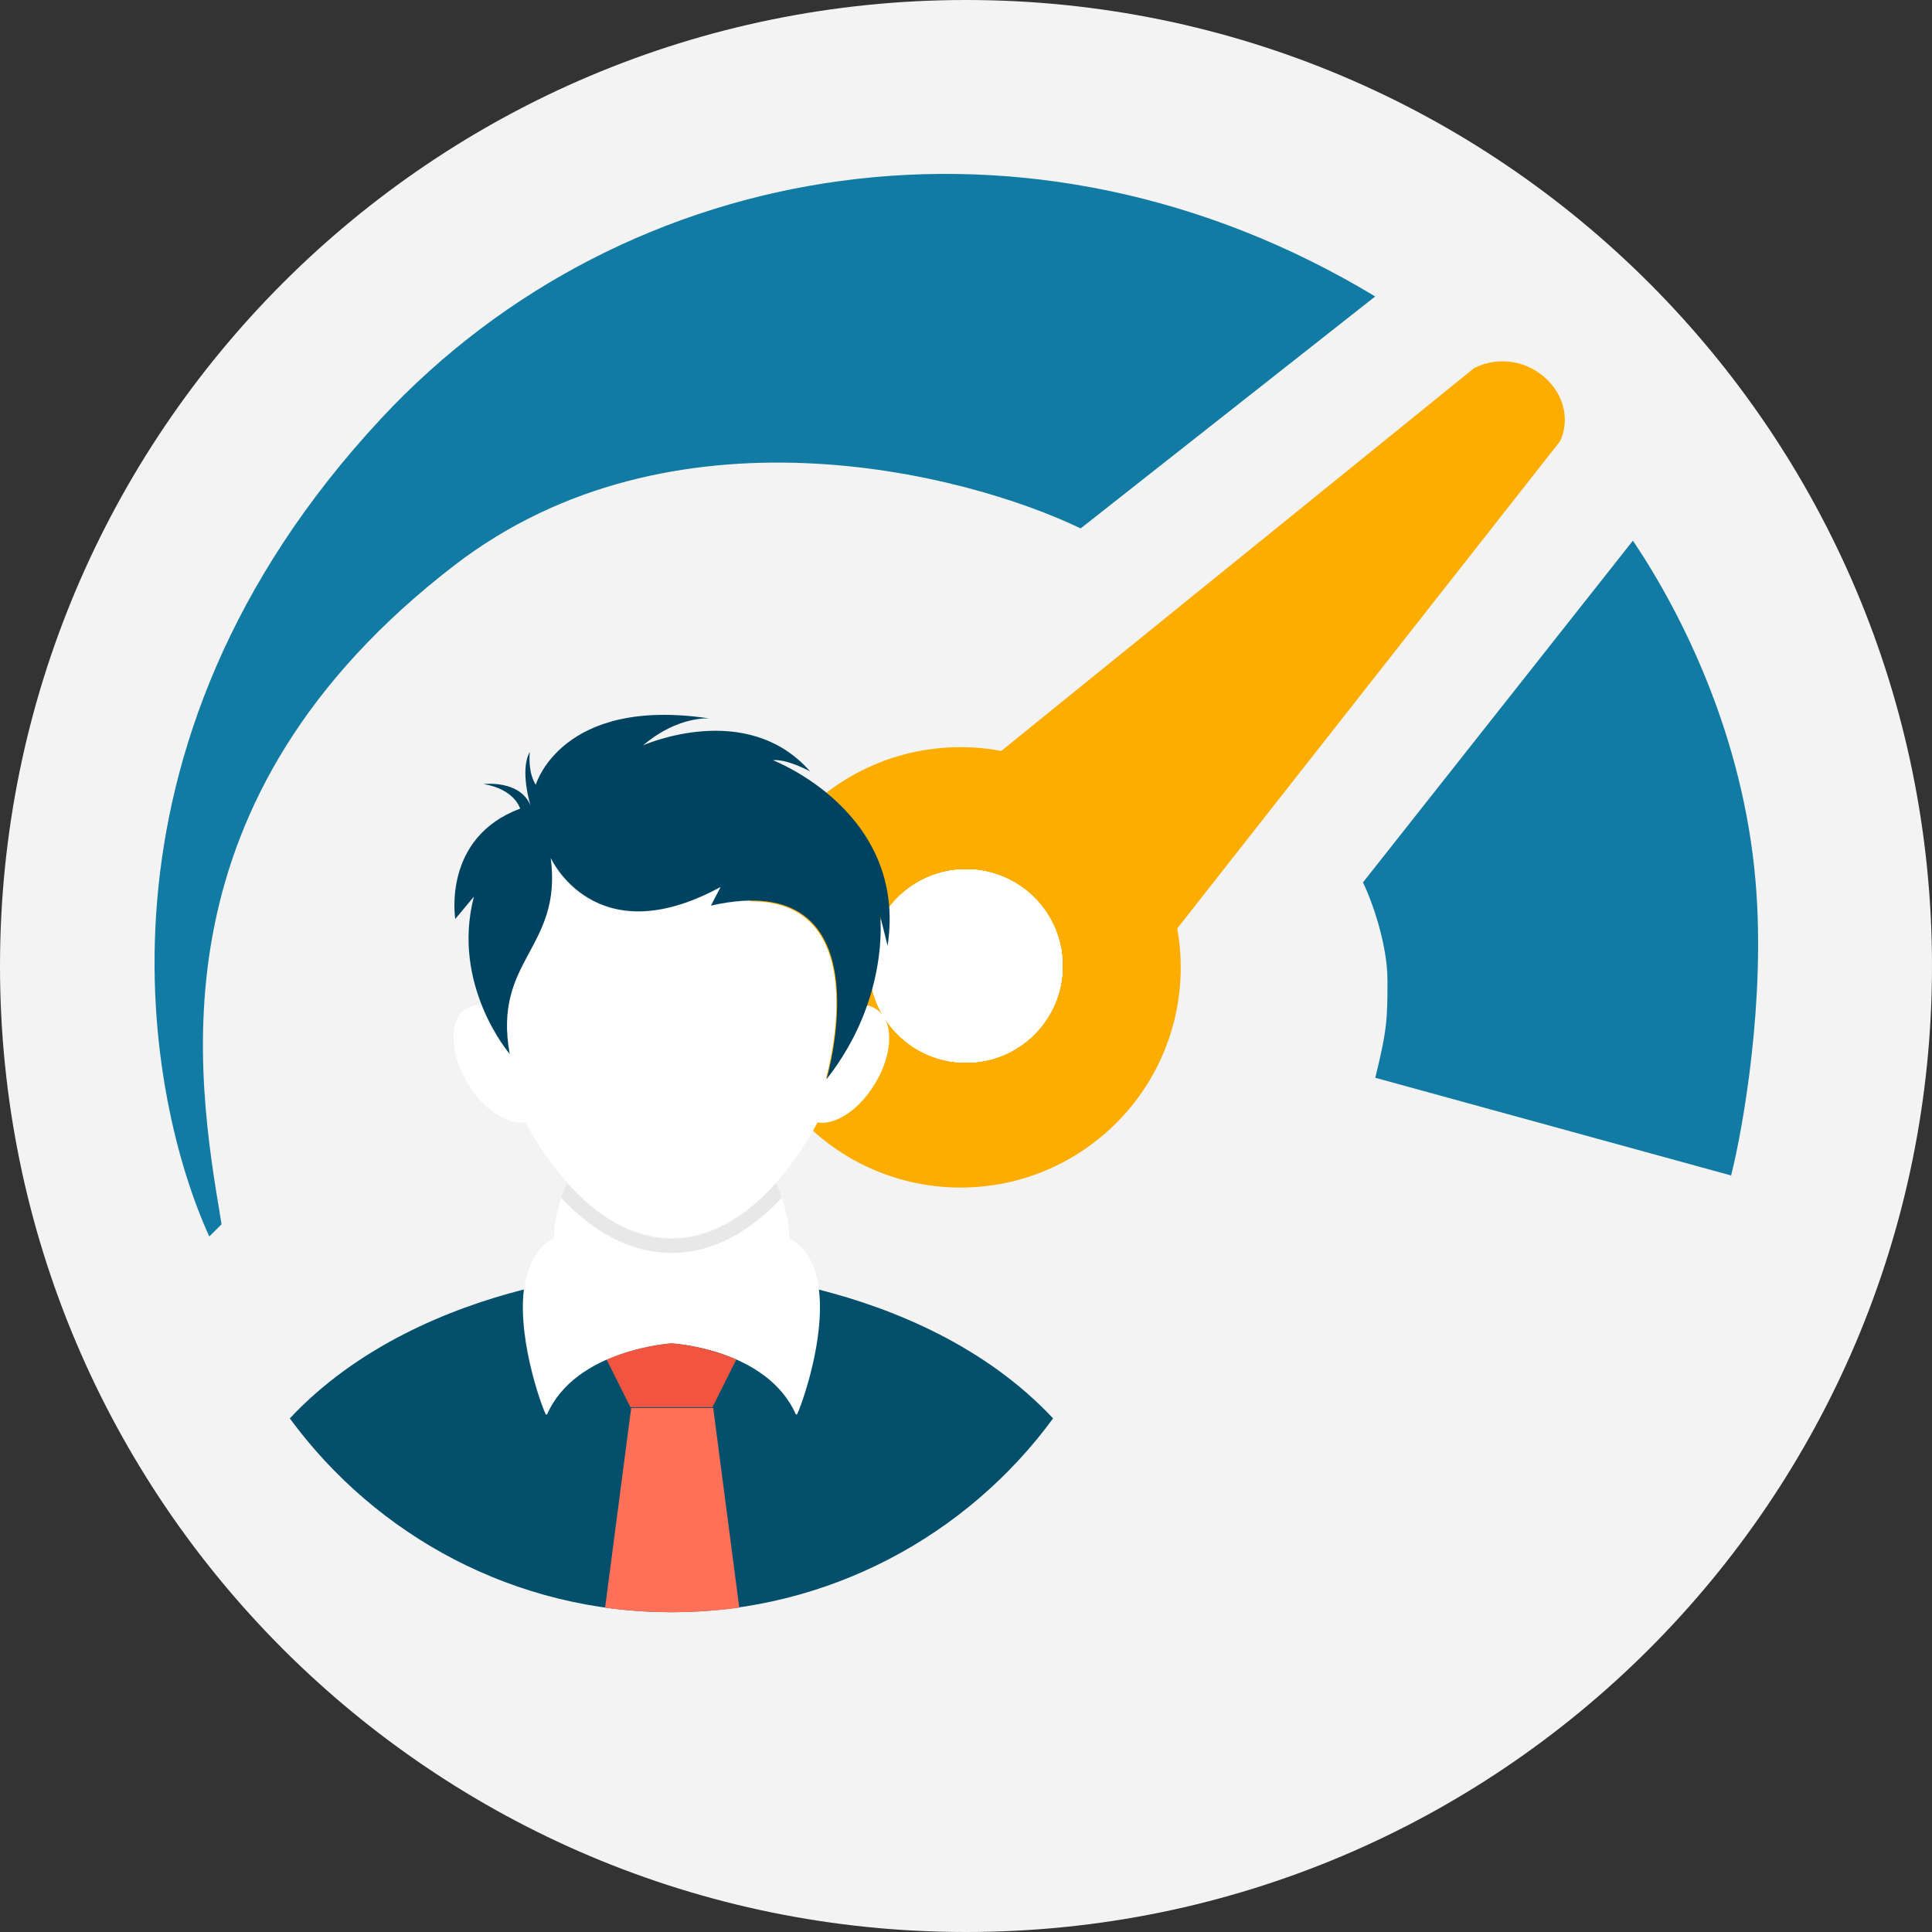 <svg width="40" height="40" viewBox="0 0 40 40" fill="none" xmlns="http://www.w3.org/2000/svg">
<rect x="0" y="0" width="40" height="40" fill="#333333" stroke="none"/>
<path d="M20 0C8.954 0 0 8.954 0 20C0 31.046 8.954 40 20 40C31.046 40 40 31.046 40 20C40 8.954 31.046 0 20 0Z" fill="#F3F3F3"/>
<path fill-rule="evenodd" clip-rule="evenodd" d="M20.73 15.547L30.524 7.618C31.031 7.365 31.639 7.466 32.044 7.872C32.449 8.277 32.466 8.8 32.297 9.138L24.375 19.221C24.421 19.483 24.446 19.753 24.446 20.028C24.446 22.546 22.405 24.587 19.887 24.587C17.369 24.587 15.328 22.546 15.328 20.028C15.328 17.511 17.369 15.469 19.887 15.469C20.175 15.469 20.456 15.496 20.73 15.547Z" fill="#FCAD00"/>
<path d="M22 20C22 21.105 21.105 22 20 22C18.895 22 18 21.105 18 20C18 18.895 18.895 18 20 18C21.105 18 22 18.895 22 20Z" fill="white"/>
<path d="M22 20C22 21.105 21.105 22 20 22C18.895 22 18 21.105 18 20C18 18.895 18.895 18 20 18C21.105 18 22 18.895 22 20Z" fill="white"/>
<path d="M22 20C22 21.105 21.105 22 20 22C18.895 22 18 21.105 18 20C18 18.895 18.895 18 20 18C21.105 18 22 18.895 22 20Z" fill="white"/>
<path d="M22 20C22 21.105 21.105 22 20 22C18.895 22 18 21.105 18 20C18 18.895 18.895 18 20 18C21.105 18 22 18.895 22 20Z" fill="white"/>
<path d="M22 20C22 21.105 21.105 22 20 22C18.895 22 18 21.105 18 20C18 18.895 18.895 18 20 18C21.105 18 22 18.895 22 20Z" fill="white"/>
<path d="M22 20C22 21.105 21.105 22 20 22C18.895 22 18 21.105 18 20C18 18.895 18.895 18 20 18C21.105 18 22 18.895 22 20Z" fill="white"/>
<path d="M7.891 8.665C1.538 15.49 3.063 22.82 4.333 25.6L4.587 25.348L4.576 25.277C4.064 22.226 3.112 16.544 9.415 11.699C13.887 8.261 19.918 9.761 22.374 10.94L28.472 6.138C21.358 1.841 12.969 3.21 7.891 8.665Z" fill="#127BA4"/>
<path d="M28.726 20.293C28.726 19.535 28.388 18.607 28.218 18.27L33.808 11.193C34.825 12.709 36.095 15.239 36.349 18.27C36.553 20.697 36.095 23.326 35.841 24.337L28.473 22.314C28.726 21.303 28.726 21.05 28.726 20.293Z" fill="#127BA4"/>
<path d="M13.964 27.792C13.948 27.792 13.933 27.808 13.902 27.808C13.886 27.808 13.871 27.792 13.84 27.792H13.964Z" fill="#E6E9EE"/>
<path d="M21.803 29.366C20.029 31.79 17.143 33.379 13.902 33.379C10.661 33.379 7.79 31.805 6 29.366C7.389 27.885 9.272 27.098 10.846 26.697C10.707 27.823 11.293 29.336 11.309 29.289C11.895 27.931 13.886 27.808 13.886 27.808C13.886 27.808 15.877 27.916 16.479 29.289C16.494 29.32 17.081 27.823 16.942 26.697C18.532 27.098 20.415 27.885 21.803 29.366Z" fill="#04506C"/>
<path d="M16.34 25.662C16.34 25.863 16.217 26.928 13.963 27.792H13.84C11.587 26.928 11.463 25.863 11.463 25.662C11.479 25.261 11.571 24.86 11.741 24.489C12.358 25.184 13.099 25.647 13.902 25.647C14.689 25.647 15.445 25.199 16.062 24.489C16.232 24.86 16.34 25.261 16.34 25.662Z" fill="white"/>
<path d="M15.244 28.147L14.751 29.135H13.053L12.559 28.147C13.238 27.854 13.902 27.808 13.902 27.808C13.902 27.808 14.581 27.854 15.244 28.147Z" fill="#F1543F"/>
<path d="M12.528 33.286C12.976 33.348 13.439 33.379 13.917 33.379C14.38 33.379 14.843 33.348 15.306 33.286L14.766 29.15H13.068L12.528 33.286Z" fill="#FF7058"/>
<path d="M16.34 25.632C16.34 25.632 16.448 26.866 13.902 27.808C13.902 27.808 15.893 27.916 16.494 29.29C16.51 29.351 17.667 26.357 16.34 25.632Z" fill="white"/>
<path d="M11.463 25.632C10.152 26.357 11.293 29.336 11.324 29.29C11.911 27.931 13.917 27.808 13.917 27.808C11.355 26.866 11.463 25.632 11.463 25.632Z" fill="white"/>
<path d="M16.186 24.798C15.538 25.493 14.766 25.94 13.902 25.94C13.037 25.94 12.266 25.493 11.618 24.798C11.649 24.69 11.695 24.582 11.741 24.489C12.358 25.184 13.099 25.647 13.902 25.647C14.704 25.647 15.445 25.199 16.062 24.489C16.109 24.582 16.155 24.69 16.186 24.798Z" fill="#E8E8E8"/>
<path d="M18.115 22.437C17.791 22.977 17.297 23.301 16.927 23.239C16.186 24.613 15.105 25.632 13.902 25.632C12.698 25.632 11.618 24.598 10.877 23.239C10.506 23.286 10.012 22.977 9.688 22.437C9.303 21.804 9.287 21.11 9.658 20.878C9.75 20.832 9.843 20.801 9.951 20.816C10.198 21.449 10.537 21.835 10.537 21.835C10.182 19.875 11.633 19.659 11.386 17.776C11.386 17.776 12.297 19.798 14.905 18.378L14.704 18.764C18.346 17.946 17.127 22.236 17.096 22.344C17.513 21.82 17.775 21.295 17.93 20.816C17.991 20.816 18.069 20.847 18.115 20.878C18.516 21.094 18.501 21.804 18.115 22.437Z" fill="white"/>
<path d="M16.001 15.739C16.294 15.708 16.772 15.971 16.772 15.971C15.46 14.474 13.315 15.431 13.315 15.431C14.041 14.813 14.689 14.875 14.689 14.875C11.618 14.412 11.093 16.248 11.093 16.248C10.954 16.032 10.954 15.724 10.969 15.569C10.753 15.94 10.985 16.681 10.985 16.681C10.769 16.14 10.012 16.233 10.012 16.233C10.661 16.341 10.769 16.742 10.769 16.742C9.148 17.344 9.426 19.026 9.426 19.026L9.812 18.563C9.333 20.4 10.553 21.82 10.553 21.82C10.198 19.86 11.648 19.644 11.402 17.761C11.402 17.761 12.312 19.783 14.92 18.363L14.72 18.749C18.408 17.915 17.112 22.345 17.112 22.345C18.424 20.678 18.223 18.965 18.223 18.965L18.377 19.582C18.794 16.804 16.001 15.739 16.001 15.739Z" fill="#004360"/>
</svg>
